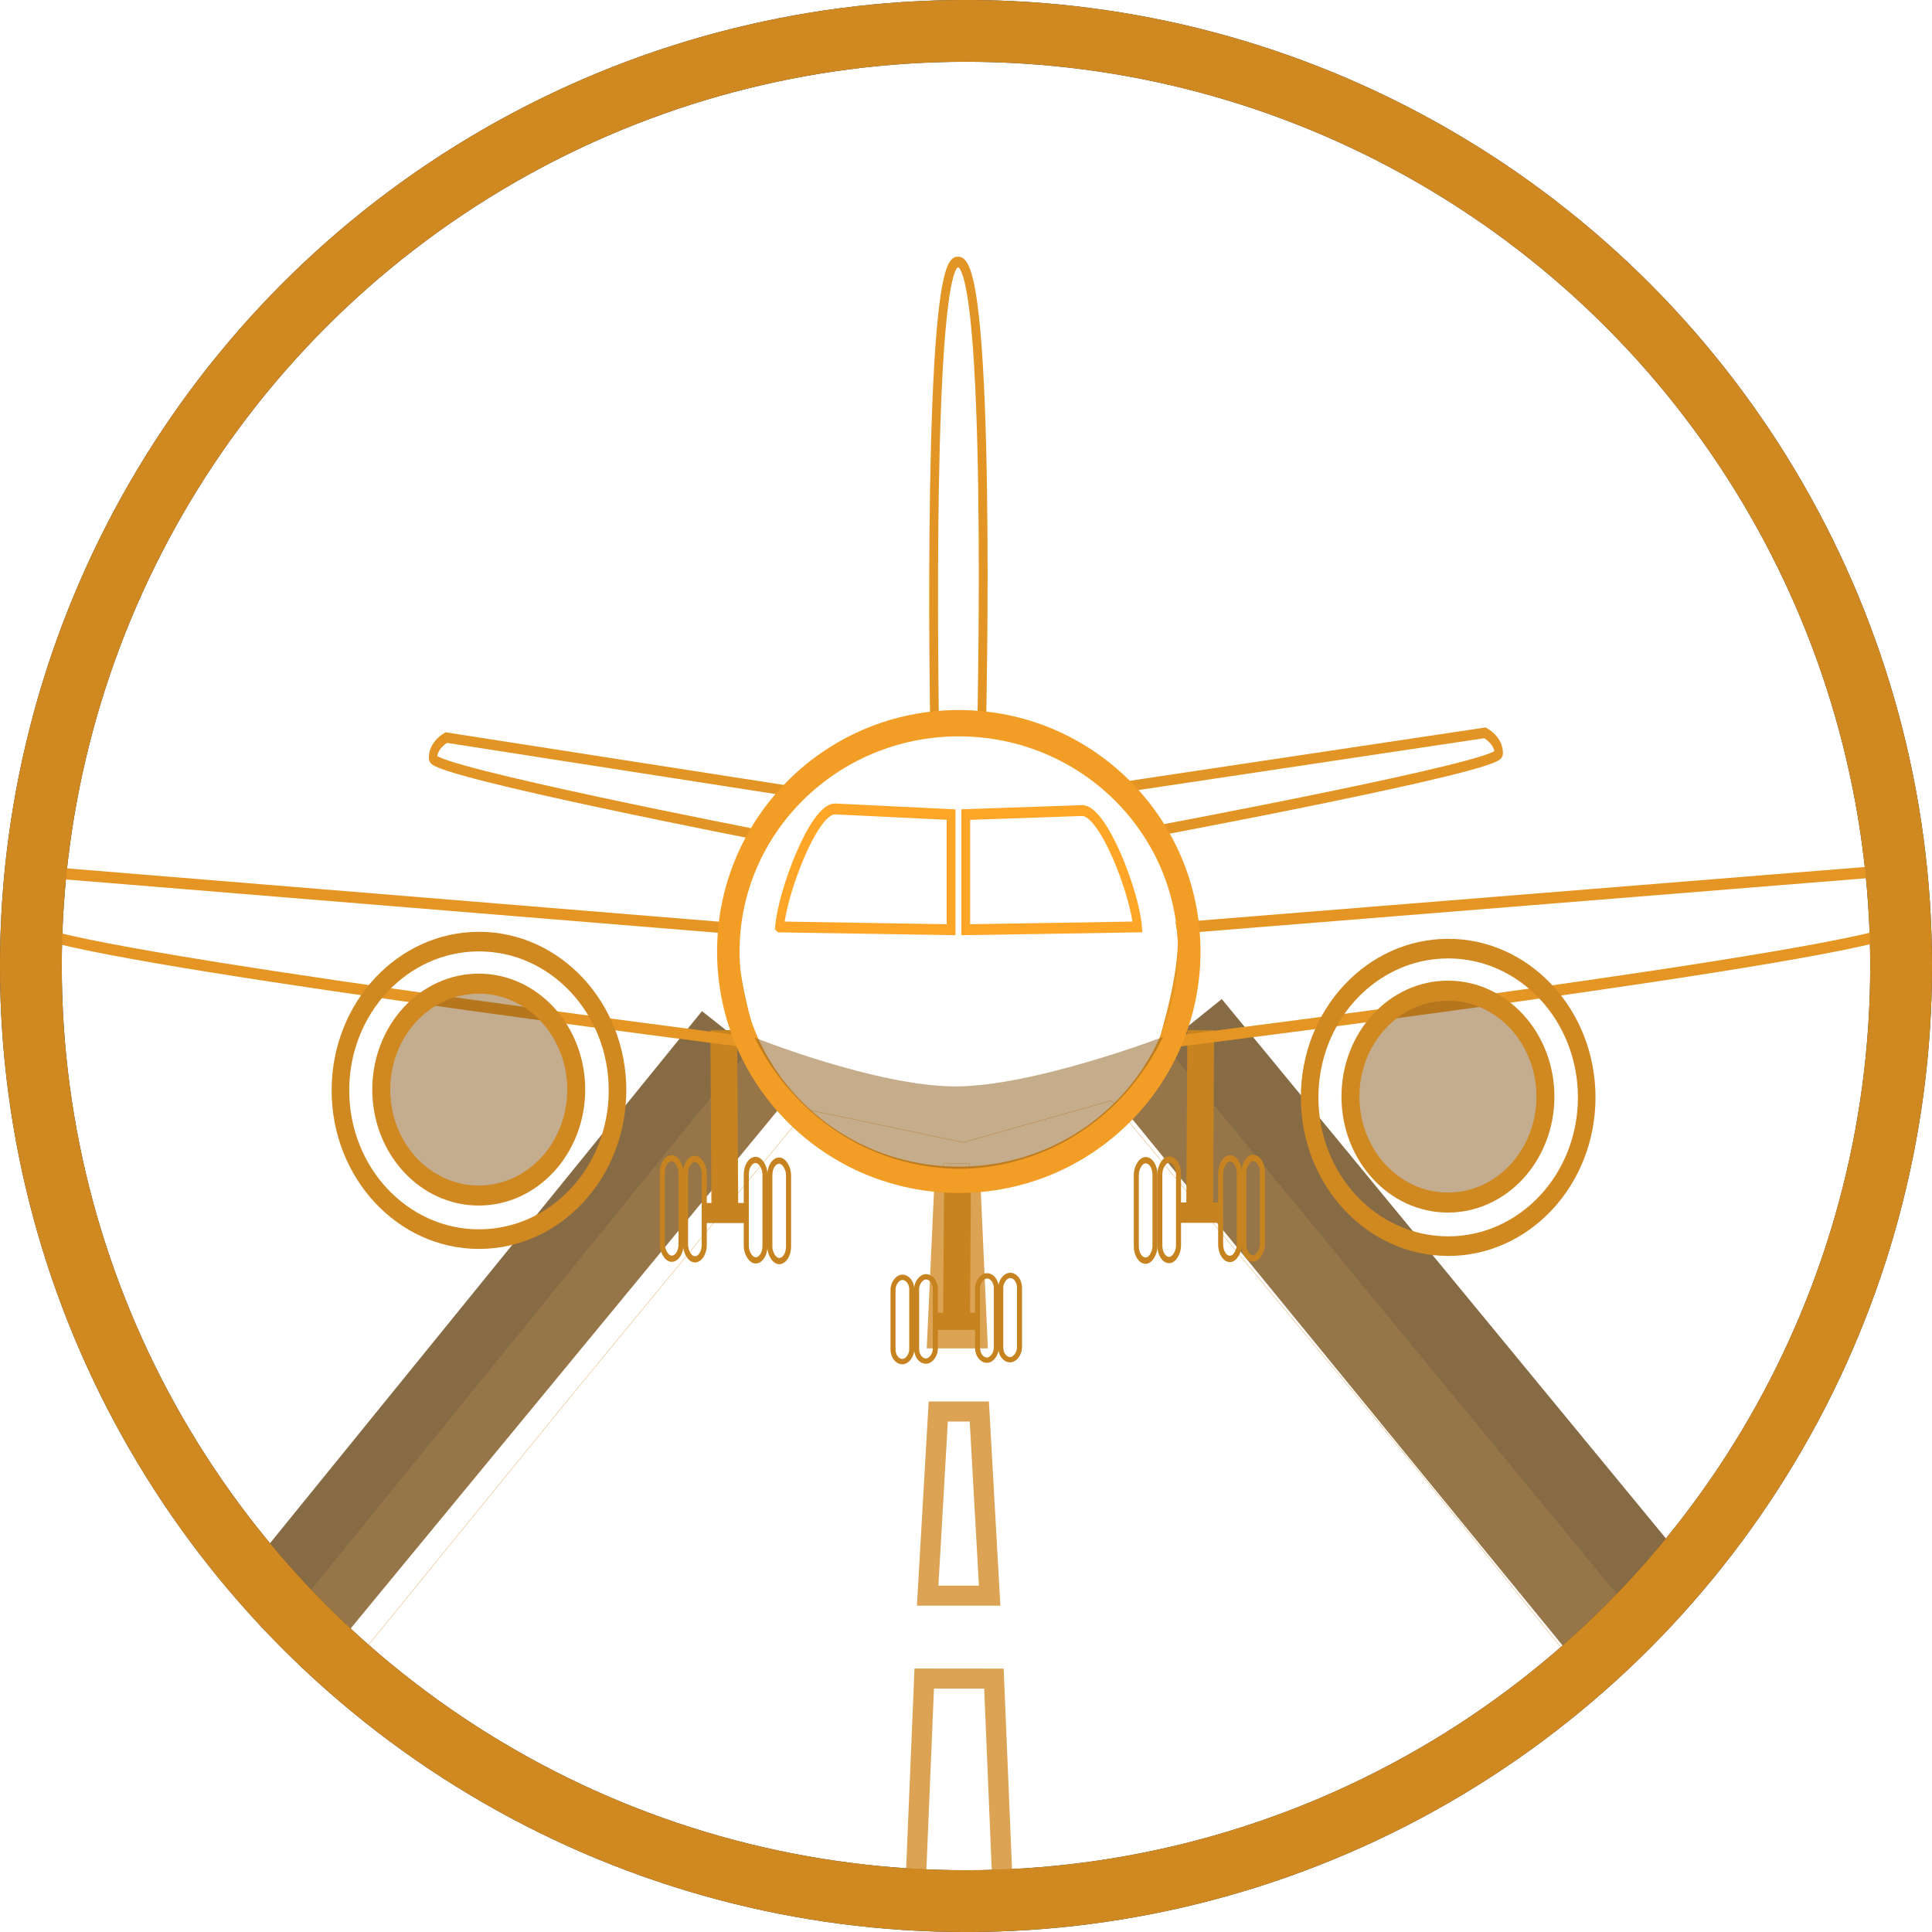 <?xml version="1.0" encoding="UTF-8" standalone="no"?>
<svg
   width="48"
   height="48"
   viewBox="0 0 29.538 29.538"
   version="1.1"
   id="svg3"
   sodipodi:docname="TerminalsOFFNight.svg"
   inkscape:version="1.4 (86a8ad7, 2024-10-11)"
   xml:space="preserve"
   xmlns:inkscape="http://www.inkscape.org/namespaces/inkscape"
   xmlns:sodipodi="http://sodipodi.sourceforge.net/DTD/sodipodi-0.dtd"
   xmlns="http://www.w3.org/2000/svg"
   xmlns:svg="http://www.w3.org/2000/svg"><defs
     id="defs3"><clipPath
       clipPathUnits="userSpaceOnUse"
       id="clipPath8"><path
         id="path8"
         style="fill:#ff0000;fill-opacity:1;fill-rule:nonzero;stroke:none;stroke-width:0.615"
         d="m -392.615,-388.923 v 800 h 800 v -800 z m 195.133,379.662 c 0.988,0.019 1.946,0.085 2.863,0.206 3.534,0.463 4.266,1.135 7.071,2.661 2.33,1.693 3.25,2.185 5.238,4.413 3.828,4.292 5.854,9.743 7.595,15.127 3.421,12.587 4.771,25.525 5.857,38.5 1.588,17.263 3.452,34.532 3.394,51.893 -0.108,2.933 -0.132,5.87 -0.323,8.799 -0.877,13.437 -3.734,26.654 -6.012,39.893 -1.607,8.281 -3.106,16.608 -5.306,24.76 -1.169,4.329 -2.25,8.192 -4.438,12.118 -0.785,1.408 -1.865,2.63 -2.797,3.945 -1.073,1.002 -2.04,2.13 -3.218,3.007 -5.157,3.844 -11.608,4.136 -17.779,4.305 -11.665,0.388 -23.333,0.14 -35.002,0.047 -14.984,-0.163 -29.968,-0.369 -44.946,-0.85 -9.774,-0.289 -19.551,-0.386 -29.321,-0.766 -7.865,-0.439 -15.769,-0.992 -23.448,-2.858 -7.935,-2.38 -15.263,-5.904 -19.596,-13.359 -0.641,-1.332 -1.388,-2.618 -1.923,-3.995 -3.514,-9.039 -2.915,-19.145 -3.472,-28.624 -0.091,-15.21 0.132,-30.425 0.701,-45.625 0.627,-13.464 1.494,-26.912 2.377,-40.362 0.454,-10.817 0.671,-21.638 0.553,-32.465 V 16.536 c 0,-12.986 13.117,-12.986 13.117,0 v 14.974 c 0.12,11.01 -0.105,22.013 -0.564,33.013 -0.878,13.47 -1.752,26.939 -2.38,40.424 -0.556,14.971 -0.779,29.955 -0.686,44.935 0.65,8.818 -0.506,18.749 3.977,26.767 2.67,3.932 7.183,5.474 11.567,6.698 6.731,1.522 13.635,1.974 20.506,2.355 9.657,0.364 19.32,0.465 28.981,0.751 14.896,0.479 29.799,0.682 44.701,0.844 11.476,0.085 22.95,0.344 34.422,-0.041 3.265,-0.408 7.233,0.302 10.25,-1.431 0.557,-0.32 1.604,-1.681 1.913,-2.05 0.392,-0.658 0.853,-1.28 1.175,-1.975 1.188,-2.56 2.056,-5.86 2.739,-8.49 2.022,-7.783 3.49,-15.683 5.019,-23.573 2.188,-12.829 5.006,-25.631 5.833,-38.653 0.169,-2.665 0.18,-5.338 0.27,-8.007 0.003,-16.804 -1.81,-33.517 -3.347,-50.227 -1.097,-12.189 -2.155,-24.404 -5.444,-36.227 -1.677,-5.172 -3.073,-9.259 -7.715,-12.275 -0.425,-0.2 -0.82,-0.485 -1.275,-0.6 -1.355,-0.341 -7.196,0.682 -7.832,0.778 -2.978,0.448 -9.824,1.748 -12.546,2.254 -17.521,3.687 -35.085,6.981 -52.826,9.412 -14.404,1.896 -28.864,3.369 -43.398,3.469 -7.547,0.009 -15.081,-0.512 -22.596,-1.153 -12.939,-1.103 -11.819,-14.183 1.119,-13.07 7.117,0.612 14.251,1.106 21.398,1.105 13.965,-0.071 27.858,-1.549 41.698,-3.346 17.537,-2.398 34.892,-5.676 52.212,-9.314 6.336,-1.175 14.729,-3.278 21.643,-3.142 z" /></clipPath></defs><sodipodi:namedview
     id="namedview3"
     pagecolor="#ffffff"
     bordercolor="#111111"
     borderopacity="1"
     inkscape:showpageshadow="0"
     inkscape:pageopacity="0"
     inkscape:pagecheckerboard="1"
     inkscape:deskcolor="#d1d1d1"
     inkscape:zoom="32"
     inkscape:cx="15.71875"
     inkscape:cy="27.0625"
     inkscape:window-width="1920"
     inkscape:window-height="1056"
     inkscape:window-x="-8"
     inkscape:window-y="-8"
     inkscape:window-maximized="1"
     inkscape:current-layer="g29"
     showgrid="false"
     showguides="false" /><ellipse
     style="fill:none;fill-opacity:1;stroke:#333333;stroke-width:0.945;stroke-dasharray:none;stroke-opacity:1"
     id="path1"
     cx="14.769"
     cy="14.769"
     rx="14.297"
     ry="14.297" /><g
     id="g30"
     transform="matrix(1.073,0,0,1.06,-1.03,-1.176)"
     style="opacity:0.775;stroke:#d08821;stroke-opacity:1;fill:none;fill-opacity:1"><path
       d="m 11.895,16.618 -6.767,8.311"
       style="fill:none;fill-opacity:1;stroke:#784f13;stroke-width:0.866;stroke-dasharray:none;stroke-opacity:1"
       id="path1-0"
       sodipodi:nodetypes="cc" /><path
       style="fill:none;fill-opacity:1;stroke:#784f13;stroke-width:1.084;stroke-dasharray:none;stroke-opacity:1"
       d="M 23.84,24.742 17.304,16.649"
       id="path20-4"
       sodipodi:nodetypes="cc" /><path
       style="opacity:1;fill:none;fill-opacity:1;stroke:#634110;stroke-width:1.051;stroke-dasharray:none;stroke-opacity:1"
       d="M 24.479,23.864 17.961,15.851"
       id="path20-4-8"
       sodipodi:nodetypes="cc" /><path
       style="opacity:1;fill:none;fill-opacity:1;stroke:#634110;stroke-width:0.878;stroke-dasharray:none;stroke-opacity:1"
       d="M 4.62,24.303 11.305,15.968"
       id="path20-4-8-9"
       sodipodi:nodetypes="cc" /><path
       style="opacity:1;fill:none;fill-opacity:1;stroke:#d08821;stroke-width:0.289;stroke-dasharray:none;stroke-opacity:1"
       d="m 14.129,25.32 -0.122,2.951 1.237,0.014 -0.122,-2.964 z"
       id="path2"
       sodipodi:nodetypes="ccccc" /><path
       style="opacity:1;fill:none;fill-opacity:1;stroke:#d08821;stroke-width:0.289;stroke-dasharray:none;stroke-opacity:1"
       d="m 14.329,21.468 -0.151,2.656 h 0.883 l -0.147,-2.656 z"
       id="path3"
       sodipodi:nodetypes="ccccc" /><path
       style="fill:none;fill-opacity:1;stroke:#d08821;stroke-width:0.289;stroke-dasharray:none;stroke-opacity:1"
       d="m 14.413,18.287 -0.097,2.126 h 0.569 l -0.095,-2.126 z"
       id="path3-4"
       sodipodi:nodetypes="ccccc" /><path
       style="opacity:1;fill:none;fill-opacity:1;stroke:#d08821;stroke-width:0.008;stroke-dasharray:none;stroke-opacity:1"
       d="m 24.781,45.868 c -9.9e-5,-0.039 -0.042,-1.069 -0.093,-2.29 -0.051,-1.22 -0.093,-2.271 -0.094,-2.336 L 24.594,41.125 H 23.766 22.938 l -1.8e-4,0.102 c -9.9e-5,0.056 -0.042,1.1 -0.093,2.32 -0.051,1.22 -0.093,2.252 -0.094,2.292 -3.29e-4,0.083 0.028,0.083 -0.953,-0.014 C 17.574,45.404 13.599,43.773 10.243,41.085 L 9.813,40.742 9.868,40.67 C 9.897,40.63 12.095,37.897 14.75,34.597 l 5.508,-6.772 3.617,0.771 3.432,-0.98 5.749,7.009 c 2.713,3.307 4.831,6.063 4.881,6.059 l 0.348,-0.029 -0.743,0.417 c -3.201,1.796 -5.906,3.831 -9.572,4.505 -0.901,0.166 -1.877,0.283 -2.625,0.316 -0.232,0.01 -0.454,0.025 -0.492,0.033 -0.056,0.011 -0.07,2.91e-4 -0.07,-0.057 z m -0.298,-6.829 c -0.009,-0.099 -0.057,-0.953 -0.108,-1.898 -0.051,-0.945 -0.101,-1.842 -0.112,-1.992 L 24.243,34.875 h -0.48 -0.48 l -0.016,0.102 c -0.014,0.093 -0.24,4.061 -0.238,4.188 7.39e-4,0.051 0.057,0.055 0.735,0.055 h 0.734 z m -0.311,-6.172 c -0.009,-0.159 -0.038,-0.901 -0.063,-1.648 -0.025,-0.748 -0.055,-1.532 -0.065,-1.742 L 24.024,29.094 H 23.721 23.419 l -0.07,1.93 c -0.039,1.061 -0.07,1.975 -0.069,2.031 l 0.001,0.102 h 0.454 0.454 z"
       id="path24"
       sodipodi:nodetypes="ssscccssscscsscccsscsssssscsscccsssccccscccsccccc"
       transform="scale(0.615)" /></g><g
     id="g29"
     style="display:inline"
     transform="matrix(1.075,0,0,1.324,-1.044,-3.074)"><path
       style="opacity:1;fill:none;fill-opacity:1;stroke:#e29424;stroke-width:0.119;stroke-dasharray:none;stroke-opacity:1"
       d="M 12.206,11.457 7.318,10.839 c 0,0 -0.197,0.087 -0.188,0.241 0.009,0.154 4.727,0.898 4.727,0.898 z"
       id="path16" /><path
       style="fill:none;fill-opacity:1;stroke:#e29424;stroke-width:0.125;stroke-dasharray:none;stroke-opacity:1"
       d="m 14.262,10.643 c 0,0 -0.114,-5.363 0.333,-5.294 0.484,-0.062 0.339,5.296 0.339,5.296 z"
       id="path16-5"
       sodipodi:nodetypes="cccc" /><path
       style="fill:none;fill-opacity:1;stroke:#e29424;stroke-width:0.121;stroke-dasharray:none;stroke-opacity:1"
       d="m 17.022,11.401 5.068,-0.617 c 0,0 0.204,0.087 0.195,0.241 -0.009,0.154 -4.901,0.896 -4.901,0.896 z"
       id="path16-1" /><g
       id="g26" /><g
       id="g1"
       style="stroke:#c7831f;stroke-opacity:1;fill:none"><path
         style="opacity:1;fill:none;fill-opacity:1;stroke:#c7831f;stroke-width:0.331;stroke-dasharray:none;stroke-opacity:1"
         d="m 11.217,14.463 0.013,1.7"
         id="path18"
         transform="matrix(1.15,0,0,1.185,-1.635,-2.921)" /><path
         style="opacity:1;fill:none;fill-opacity:1;stroke:#c7831f;stroke-width:0.232;stroke-dasharray:none;stroke-opacity:1"
         d="m 10.997,16.329 h 0.597"
         id="path19" /><rect
         style="opacity:1;fill:none;fill-opacity:1;stroke:#c7831f;stroke-width:0.072;stroke-dasharray:none;stroke-opacity:1"
         id="rect19"
         width="0.266"
         height="1.16"
         x="10.391"
         y="15.697"
         rx="0.55"
         ry="0.167" /><rect
         style="fill:none;fill-opacity:1;stroke:#c7831f;stroke-width:0.072;stroke-dasharray:none;stroke-opacity:1"
         id="rect19-4"
         width="0.266"
         height="1.16"
         x="10.721"
         y="15.704"
         rx="0.55"
         ry="0.167" /><rect
         style="fill:none;fill-opacity:1;stroke:#c7831f;stroke-width:0.072;stroke-dasharray:none;stroke-opacity:1"
         id="rect19-2"
         width="0.266"
         height="1.16"
         x="11.585"
         y="15.716"
         rx="0.55"
         ry="0.167" /><rect
         style="fill:none;fill-opacity:1;stroke:#c7831f;stroke-width:0.072;stroke-dasharray:none;stroke-opacity:1"
         id="rect19-3"
         width="0.266"
         height="1.16"
         x="11.92"
         y="15.724"
         rx="0.55"
         ry="0.167" /></g><g
       id="g19"
       transform="matrix(1.15,0,0,1.185,-1.635,-2.921)" /><g
       id="g19-5"
       transform="matrix(-1.15,0,0,1.185,30.948,-2.921)"
       style="display:inline;stroke:#c7831f;stroke-opacity:1;fill:none"><path
         style="opacity:1;fill:none;fill-opacity:1;stroke:#c7831f;stroke-width:0.331;stroke-dasharray:none;stroke-opacity:1"
         d="m 11.217,14.463 0.013,1.7"
         id="path18-0" /><path
         style="opacity:1;fill:none;fill-opacity:1;stroke:#c7831f;stroke-width:0.199;stroke-dasharray:none;stroke-opacity:1"
         d="M 10.981,16.241 H 11.5"
         id="path19-2" /><rect
         style="opacity:1;fill:none;fill-opacity:1;stroke:#c7831f;stroke-width:0.062;stroke-dasharray:none;stroke-opacity:1"
         id="rect19-8"
         width="0.231"
         height="0.979"
         x="10.454"
         y="15.708"
         rx="0.478"
         ry="0.141" /><rect
         style="fill:none;fill-opacity:1;stroke:#c7831f;stroke-width:0.062;stroke-dasharray:none;stroke-opacity:1"
         id="rect19-4-6"
         width="0.231"
         height="0.979"
         x="10.74"
         y="15.713"
         rx="0.478"
         ry="0.141" /><rect
         style="fill:none;fill-opacity:1;stroke:#c7831f;stroke-width:0.062;stroke-dasharray:none;stroke-opacity:1"
         id="rect19-2-0"
         width="0.231"
         height="0.979"
         x="11.492"
         y="15.724"
         rx="0.478"
         ry="0.141" /><rect
         style="fill:none;fill-opacity:1;stroke:#c7831f;stroke-width:0.062;stroke-dasharray:none;stroke-opacity:1"
         id="rect19-3-2"
         width="0.231"
         height="0.979"
         x="11.783"
         y="15.73"
         rx="0.478"
         ry="0.141" /></g><g
       id="g19-5-2"
       transform="matrix(-1.153,0,0,0.994,27.524,1.436)"
       style="display:inline;stroke:#c7831f;stroke-opacity:1;fill:none"><path
         style="opacity:1;fill:none;fill-opacity:1;stroke:#c7831f;stroke-width:0.331;stroke-dasharray:none;stroke-opacity:1"
         d="m 11.217,14.463 0.013,1.7"
         id="path18-0-3" /><path
         style="opacity:1;fill:none;fill-opacity:1;stroke:#c7831f;stroke-width:0.199;stroke-dasharray:none;stroke-opacity:1"
         d="M 10.981,16.241 H 11.5"
         id="path19-2-2" /><rect
         style="opacity:1;fill:none;fill-opacity:1;stroke:#c7831f;stroke-width:0.062;stroke-dasharray:none;stroke-opacity:1"
         id="rect19-8-2"
         width="0.231"
         height="0.979"
         x="10.454"
         y="15.708"
         rx="0.478"
         ry="0.141" /><rect
         style="fill:none;fill-opacity:1;stroke:#c7831f;stroke-width:0.062;stroke-dasharray:none;stroke-opacity:1"
         id="rect19-4-6-1"
         width="0.231"
         height="0.979"
         x="10.74"
         y="15.713"
         rx="0.478"
         ry="0.141" /><rect
         style="fill:none;fill-opacity:1;stroke:#c7831f;stroke-width:0.062;stroke-dasharray:none;stroke-opacity:1"
         id="rect19-2-0-6"
         width="0.231"
         height="0.979"
         x="11.492"
         y="15.724"
         rx="0.478"
         ry="0.141" /><rect
         style="fill:none;fill-opacity:1;stroke:#c7831f;stroke-width:0.062;stroke-dasharray:none;stroke-opacity:1"
         id="rect19-3-2-8"
         width="0.231"
         height="0.979"
         x="11.783"
         y="15.73"
         rx="0.478"
         ry="0.141" /></g><g
       id="g27"
       transform="translate(0.08)"
       style="stroke:#d08821;stroke-opacity:1;fill:none"><path
         style="fill:none;fill-opacity:1;stroke:#e49524;stroke-width:0.129;stroke-dasharray:none;stroke-opacity:1"
         d="M 11.339,13.044 1.185,12.37 c 0,0 -0.252,0.368 0.146,0.674 0.398,0.306 10.26,1.317 10.26,1.317 0,0 -0.345,-0.904 -0.252,-1.317 z"
         id="path15-7" /><path
         style="fill:none;fill-opacity:1;stroke:#e49524;stroke-width:0.131;stroke-dasharray:none;stroke-opacity:1"
         d="m 17.691,13.035 10.394,-0.68 c 0,0 0.258,0.371 -0.149,0.68 -0.408,0.309 -10.503,1.33 -10.503,1.33 0,0 0.353,-0.912 0.258,-1.33 z"
         id="path15-7-6" /></g><g
       id="g21"
       transform="matrix(1.102,0,0,0.997,0.056,-0.47)"
       style="fill:none;fill-opacity:1;stroke:#d08821;stroke-opacity:1"><ellipse
         style="opacity:1;fill:none;fill-opacity:1;stroke:#d08821;stroke-width:0.227;stroke-dasharray:none;stroke-opacity:1"
         id="path17"
         cx="7.012"
         cy="15.429"
         rx="1.788"
         ry="1.723" /><ellipse
         style="fill:#815414;fill-opacity:0.48;stroke:#d08821;stroke-width:0.232;stroke-dasharray:none;stroke-opacity:1"
         id="path21-6-5"
         cx="-7.009"
         cy="15.42"
         rx="1.258"
         ry="1.227"
         transform="scale(-1,1)" /></g><g
       id="g21-6"
       transform="matrix(1.102,0,0,0.997,13.84,-0.389)"
       style="display:inline;fill:none;fill-opacity:1;stroke:#d08821;stroke-opacity:1"><ellipse
         style="opacity:1;fill:none;fill-opacity:1;stroke:#d08821;stroke-width:0.227;stroke-dasharray:none;stroke-opacity:1"
         id="path17-1"
         cx="7.012"
         cy="15.429"
         rx="1.788"
         ry="1.723" /><ellipse
         style="fill:#815414;fill-opacity:0.48;stroke:#d08821;stroke-width:0.232;stroke-dasharray:none;stroke-opacity:1"
         id="path21-6-5-3"
         cx="-7.009"
         cy="15.42"
         rx="1.258"
         ry="1.227"
         transform="scale(-1,1)" /></g><g
       id="g21-4"
       transform="matrix(-1,0,0,1,29.139,-0.576)"
       style="fill:#badee0;fill-opacity:1" /><g
       id="g25"
       style="display:inline;fill:#bbdfdf;fill-opacity:1;stroke:#f29e26;stroke-opacity:1"
       transform="matrix(1.081,0,0,1.027,-1.263,-0.39)"><ellipse
         style="opacity:1;fill:none;fill-opacity:1;stroke:#f29e26;stroke-width:0.296;stroke-dasharray:none;stroke-opacity:1"
         id="path4"
         cx="14.681"
         cy="13.339"
         rx="3.032"
         ry="2.567" /><g
         id="g24"
         style="fill:none;fill-opacity:0.83;stroke:#ffa628;stroke-opacity:1"
         transform="matrix(0.954,0,0,1.002,0.674,0.084)"><path
           style="fill:none;fill-opacity:0.536;stroke:#ffa628;stroke-width:0.122;stroke-dasharray:none;stroke-opacity:1"
           d="m 17.147,12.953 -2.369,0.031 v -1.292 l 1.603,-0.045 c 0.296,-0.006 0.731,0.931 0.766,1.306 z"
           id="path15-5"
           sodipodi:nodetypes="cccccc" /><path
           style="fill:none;fill-opacity:0.536;stroke:#ffa628;stroke-width:0.122;stroke-dasharray:none;stroke-opacity:1"
           d="m 12.211,12.953 2.365,0.031 v -1.292 l -1.6,-0.063 c -0.296,-0.006 -0.73,0.948 -0.765,1.324 z"
           id="path15-5-1"
           sodipodi:nodetypes="cccccc" /></g></g><path
       style="display:inline;opacity:0.775;fill:#8c5b16;fill-opacity:0.648;stroke:none;stroke-width:0.151;stroke-dasharray:none;stroke-opacity:0.706"
       d="m 11.703,14.303 c 0,0 1.729,0.562 2.853,0.564 1.108,0.002 2.956,-0.571 2.956,-0.571 -0.596,0.998 -1.758,1.529 -2.942,1.523 -1.446,-0.036 -2.413,-0.77 -2.867,-1.517 z"
       id="path32"
       sodipodi:nodetypes="csccc" /></g><ellipse
     style="fill:none;fill-opacity:1;stroke:#d08821;stroke-width:0.945;stroke-dasharray:none;stroke-opacity:1"
     id="path1-00"
     cx="14.769"
     cy="14.769"
     rx="14.297"
     ry="14.297" /></svg>
